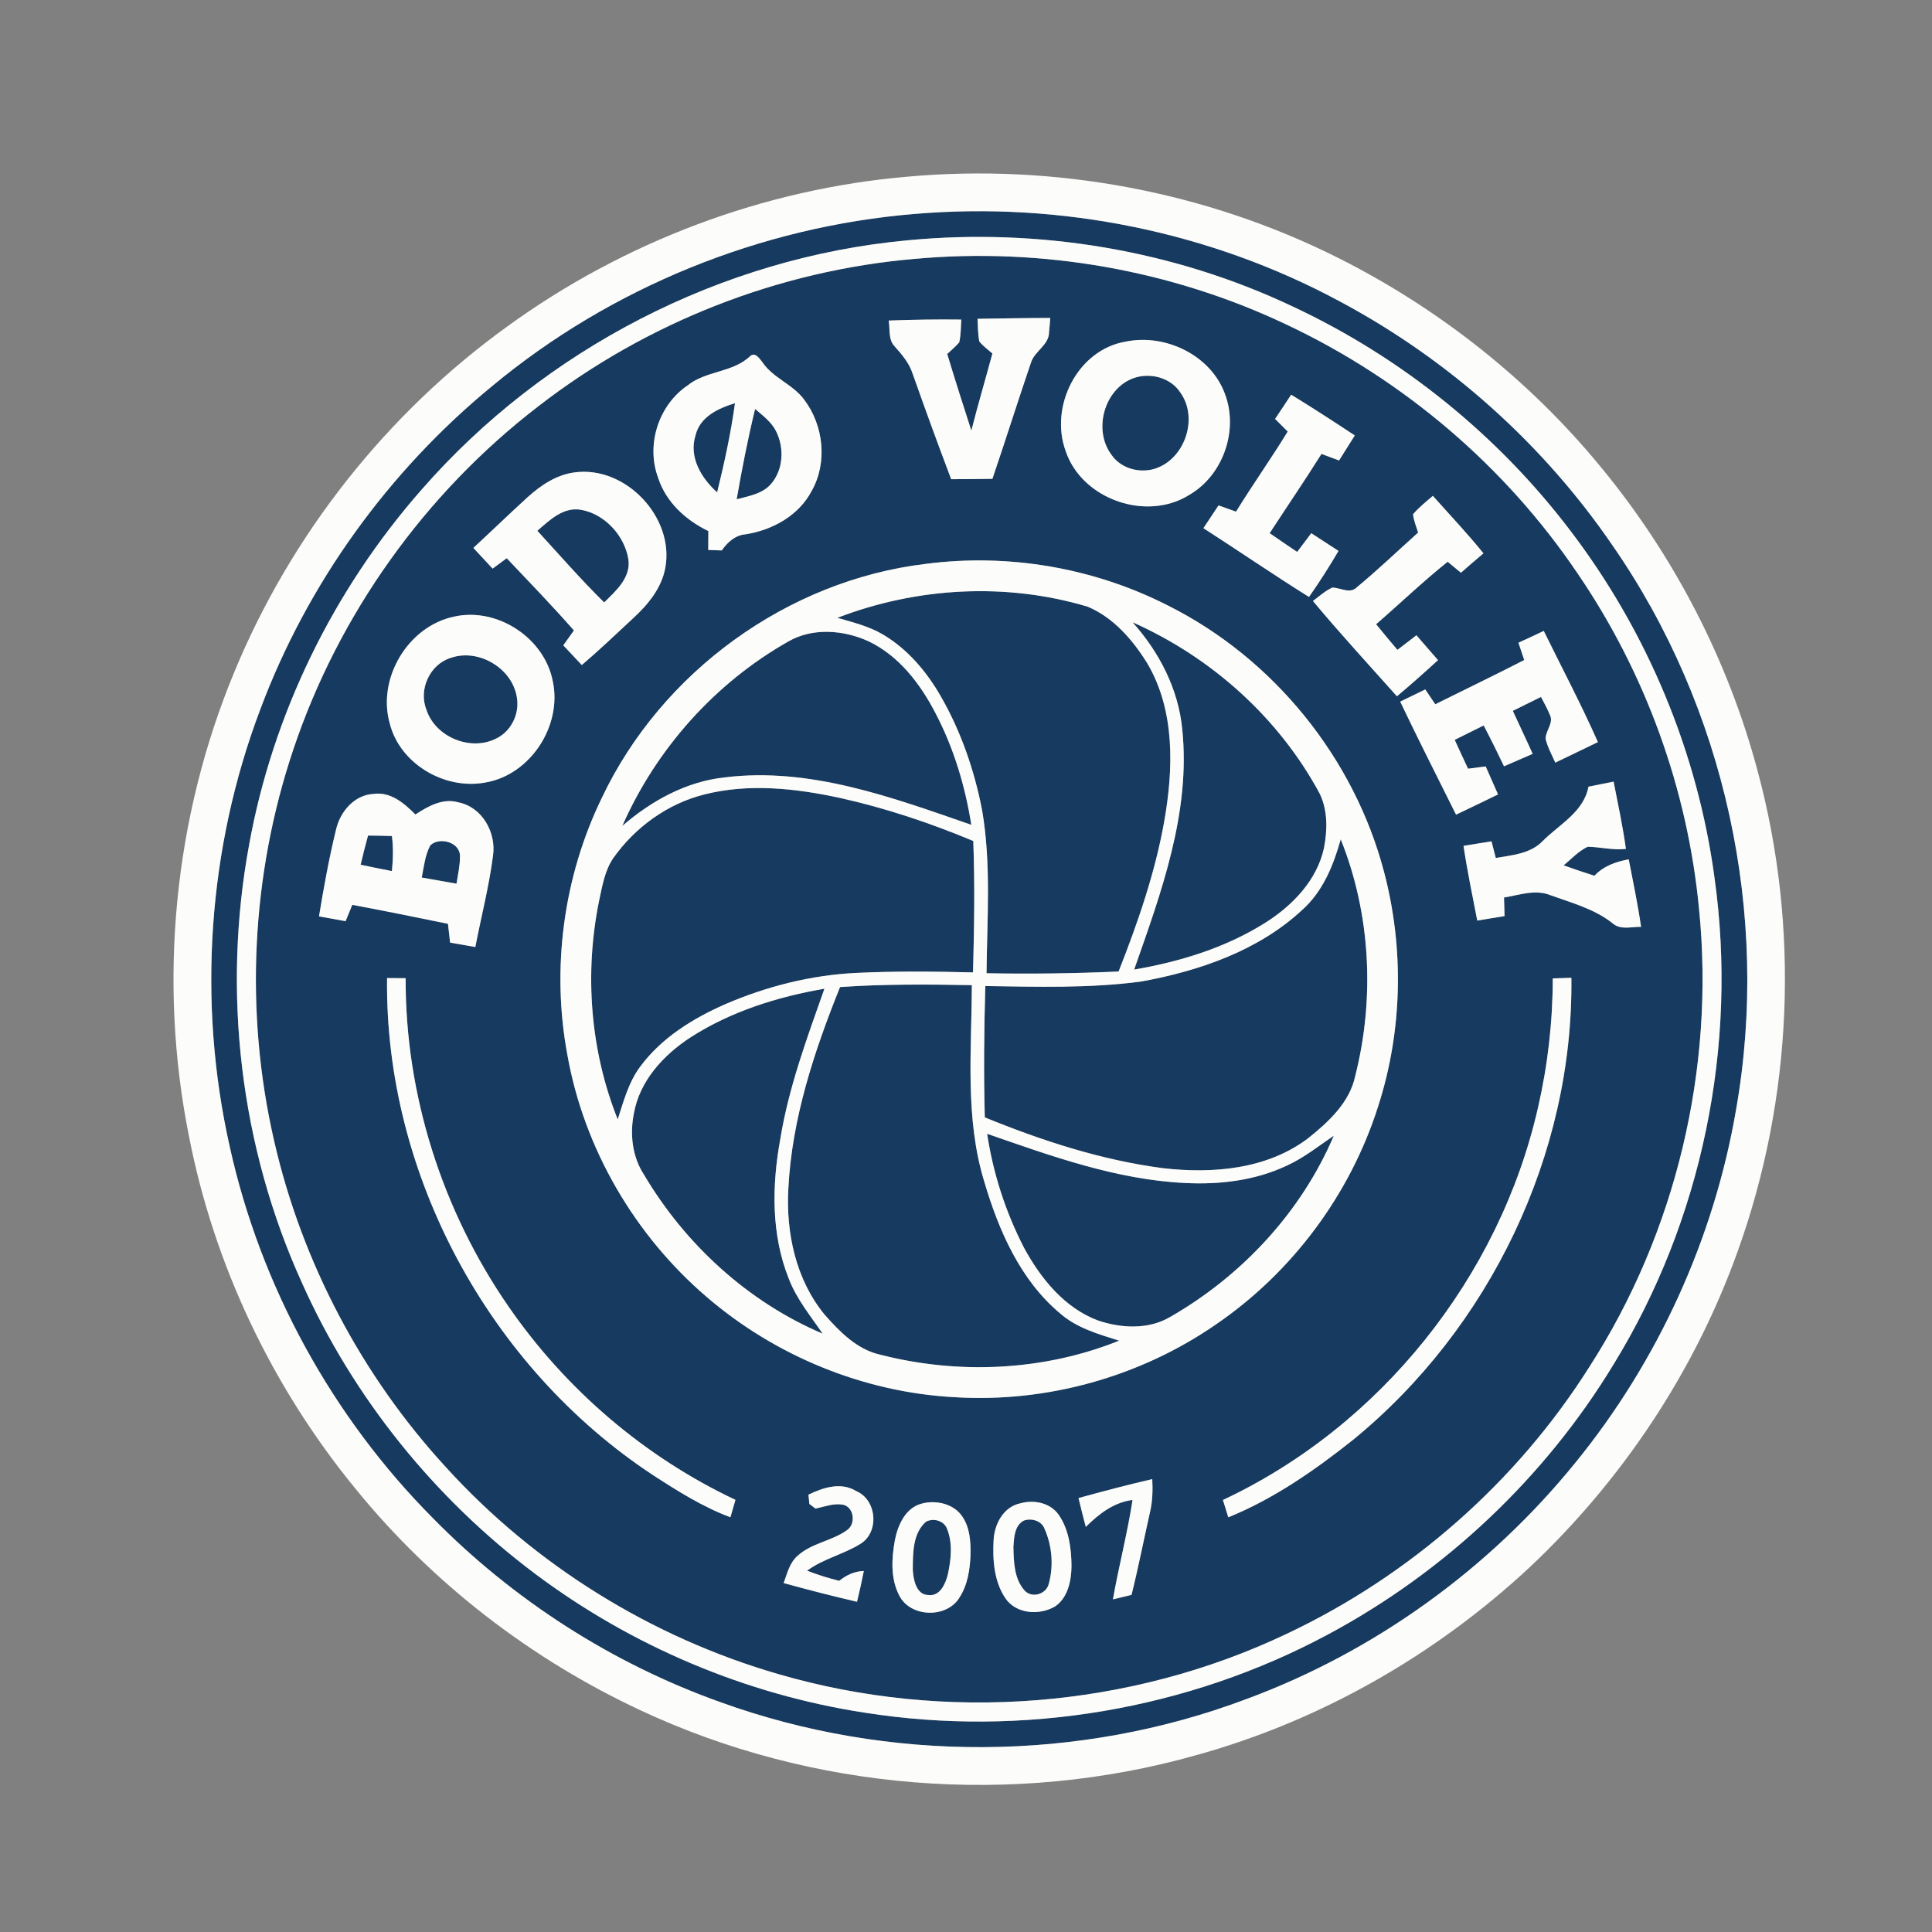 <?xml version="1.0" encoding="UTF-8" ?>
<!DOCTYPE svg PUBLIC "-//W3C//DTD SVG 1.1//EN" "http://www.w3.org/Graphics/SVG/1.1/DTD/svg11.dtd">
<svg width="512pt" height="512pt" viewBox="0 0 512 512" version="1.1" xmlns="http://www.w3.org/2000/svg">
<rect x="0" y="0" width="512" height="512" fill="#808080" stroke="none"/>
<g id="#173a60ff">
<path fill="#173a60" opacity="1.00" d=" M 242.44 56.69 C 281.17 53.40 320.84 61.43 355.07 79.88 C 383.89 95.26 408.95 117.64 427.38 144.61 C 457.20 187.60 469.15 242.43 460.10 293.94 C 454.27 328.12 439.43 360.68 417.55 387.56 C 394.74 415.73 364.31 437.72 330.29 450.28 C 285.86 467.02 235.51 467.23 190.88 451.08 C 162.23 440.86 136.00 424.01 114.70 402.31 C 88.03 375.46 69.10 340.97 60.91 304.02 C 52.26 265.66 55.04 224.77 68.98 187.99 C 81.42 154.70 102.92 124.90 130.37 102.36 C 161.89 76.14 201.59 60.04 242.44 56.69 M 240.46 63.69 C 191.21 68.26 144.24 92.51 111.74 129.75 C 88.39 156.30 72.28 189.17 66.00 223.99 C 58.83 262.88 63.65 303.96 80.03 339.98 C 93.62 370.39 115.21 397.15 141.87 417.11 C 167.38 436.23 197.62 449.04 229.14 453.87 C 270.93 460.47 314.78 453.12 352.05 433.08 C 382.97 416.51 409.39 391.59 427.60 361.59 C 451.07 323.43 460.58 277.03 454.37 232.69 C 449.92 199.42 436.56 167.43 416.23 140.73 C 397.01 115.37 371.53 94.78 342.71 81.29 C 311.07 66.26 275.29 60.35 240.46 63.69 Z" />
<path fill="#173a60" opacity="1.00" d=" M 242.42 68.60 C 276.04 65.53 310.47 71.54 340.97 86.03 C 371.92 100.61 398.92 123.58 418.07 151.95 C 436.08 178.31 447.29 209.25 450.28 241.03 C 454.48 283.16 444.15 326.60 421.22 362.21 C 401.92 392.79 373.68 417.55 341.00 432.98 C 299.41 452.76 250.58 456.55 206.38 443.69 C 172.71 433.97 141.76 414.81 118.19 388.85 C 95.89 364.60 80.00 334.50 72.65 302.38 C 64.78 268.23 66.55 231.93 77.70 198.71 C 89.70 162.82 112.66 130.70 142.67 107.66 C 171.28 85.47 206.33 71.68 242.42 68.60 M 259.06 84.49 C 259.16 86.49 259.15 88.50 259.52 90.48 C 260.51 91.71 261.81 92.65 263.00 93.68 C 261.17 100.50 259.15 107.27 257.42 114.12 C 255.23 107.37 253.07 100.60 251.02 93.80 C 252.11 92.79 253.26 91.84 254.22 90.71 C 254.64 88.73 254.63 86.70 254.75 84.69 C 248.34 84.61 241.93 84.71 235.52 84.95 C 235.91 87.19 235.35 89.90 237.02 91.71 C 239.00 93.92 240.98 96.23 241.89 99.11 C 245.18 108.44 248.57 117.74 252.07 126.99 C 255.71 126.99 259.36 126.95 263.00 126.89 C 266.49 116.66 269.72 106.34 273.21 96.12 C 274.17 93.00 278.02 91.47 278.01 88.00 C 278.14 86.76 278.24 85.51 278.32 84.26 C 271.90 84.27 265.48 84.39 259.06 84.49 M 298.39 90.52 C 285.52 92.65 278.05 107.74 282.44 119.61 C 286.77 132.35 303.85 138.29 315.20 131.13 C 324.15 125.93 328.28 114.03 324.61 104.37 C 320.85 94.12 308.86 88.39 298.39 90.52 M 182.17 102.18 C 174.50 107.41 171.16 117.90 174.41 126.61 C 176.48 133.06 181.74 137.86 187.72 140.73 C 187.70 142.40 187.71 144.07 187.69 145.74 C 188.88 145.78 190.08 145.82 191.28 145.87 C 192.82 143.64 194.88 141.80 197.69 141.58 C 204.78 140.44 211.70 136.61 215.11 130.08 C 219.36 122.56 218.26 112.68 213.09 105.88 C 210.08 101.82 204.84 100.19 202.02 95.96 C 201.29 95.05 200.13 93.20 198.81 94.37 C 194.18 98.80 187.09 98.19 182.17 102.18 M 342.17 104.60 C 340.76 106.75 339.35 108.89 337.91 111.02 C 339.02 112.14 340.14 113.25 341.26 114.36 C 336.86 121.55 331.98 128.43 327.56 135.60 C 326.01 135.04 324.47 134.48 322.92 133.94 C 321.58 135.94 320.25 137.96 318.92 139.97 C 328.28 146.00 337.46 152.30 346.90 158.20 C 349.67 154.24 352.27 150.16 354.72 146.00 C 352.31 144.44 349.90 142.87 347.50 141.31 C 346.25 142.96 345.01 144.62 343.76 146.27 C 341.32 144.63 338.88 142.98 336.47 141.30 C 341.03 134.29 345.76 127.38 350.20 120.29 C 351.75 120.87 353.30 121.45 354.86 122.03 C 356.24 119.82 357.64 117.61 359.03 115.40 C 353.46 111.72 347.86 108.08 342.17 104.60 M 139.81 131.78 C 134.97 136.19 130.26 140.75 125.45 145.20 C 127.14 147.03 128.85 148.86 130.55 150.69 C 131.80 149.77 133.04 148.85 134.29 147.93 C 140.29 154.26 146.34 160.53 152.10 167.07 C 151.16 168.39 150.22 169.70 149.28 171.02 C 150.92 172.75 152.55 174.50 154.18 176.24 C 158.86 172.25 163.31 168.00 167.82 163.81 C 171.76 160.19 175.38 155.79 176.33 150.37 C 178.72 137.00 165.70 123.32 152.21 125.20 C 147.44 125.83 143.30 128.61 139.81 131.78 M 374.47 136.29 C 374.66 137.96 375.31 139.53 375.82 141.13 C 370.43 145.98 365.18 151.00 359.60 155.62 C 357.75 157.49 355.25 155.74 353.07 155.72 C 351.16 156.59 349.60 158.03 347.94 159.27 C 355.13 167.89 362.73 176.14 370.20 184.52 C 373.91 181.42 377.52 178.20 381.09 174.94 C 379.18 172.75 377.26 170.56 375.37 168.35 C 373.69 169.64 372.02 170.95 370.33 172.22 C 368.43 169.97 366.53 167.72 364.68 165.43 C 371.02 159.94 377.08 154.12 383.64 148.87 C 384.81 149.84 385.98 150.81 387.16 151.78 C 389.13 150.04 391.13 148.34 393.13 146.64 C 388.88 141.37 384.22 136.46 379.72 131.41 C 377.91 132.97 376.02 134.46 374.47 136.29 M 245.38 149.43 C 208.68 153.79 175.29 178.10 159.49 211.45 C 149.30 232.42 146.08 256.68 150.37 279.59 C 154.78 304.38 168.19 327.36 187.29 343.71 C 205.53 359.39 228.96 368.99 253.00 370.27 C 277.31 371.78 302.03 364.92 322.08 351.09 C 342.34 337.30 357.80 316.60 365.21 293.22 C 371.66 273.27 372.14 251.46 366.82 231.19 C 358.91 200.93 337.56 174.53 309.59 160.51 C 289.94 150.47 267.26 146.58 245.38 149.43 M 120.35 163.41 C 108.18 165.94 99.93 179.70 103.27 191.65 C 105.93 202.42 117.83 209.38 128.58 207.38 C 140.57 205.38 149.03 192.31 146.49 180.52 C 144.27 169.04 131.77 160.85 120.35 163.41 M 402.40 170.33 C 402.90 171.86 403.43 173.38 403.94 174.91 C 396.14 178.93 388.22 182.72 380.36 186.64 C 379.47 185.33 378.59 184.02 377.71 182.71 C 375.49 183.78 373.28 184.86 371.07 185.94 C 375.86 195.99 380.91 205.92 385.87 215.89 C 389.59 214.13 393.29 212.33 396.99 210.53 C 395.91 208.05 394.80 205.59 393.72 203.11 C 392.16 203.30 390.60 203.51 389.05 203.72 C 387.86 201.18 386.67 198.63 385.51 196.07 C 388.07 194.79 390.63 193.51 393.19 192.25 C 395.06 195.82 396.85 199.43 398.58 203.07 C 401.12 201.98 403.64 200.87 406.17 199.78 C 404.47 195.95 402.64 192.19 400.91 188.38 C 403.40 187.16 405.90 185.93 408.38 184.69 C 409.17 186.21 410.02 187.71 410.67 189.31 C 411.91 191.53 409.56 193.59 409.61 195.82 C 410.13 198.03 411.25 200.04 412.17 202.10 C 415.95 200.32 419.69 198.46 423.46 196.66 C 419.04 186.67 413.92 177.01 409.11 167.20 C 406.88 168.26 404.65 169.31 402.40 170.33 M 420.96 208.48 C 419.74 215.14 413.26 218.46 408.85 222.87 C 405.61 226.27 400.76 226.62 396.40 227.37 C 396.02 225.90 395.63 224.43 395.26 222.96 C 392.79 223.36 390.31 223.76 387.85 224.16 C 388.84 230.80 390.21 237.37 391.49 243.96 C 393.90 243.56 396.30 243.16 398.72 242.77 C 398.67 241.12 398.62 239.49 398.58 237.85 C 402.58 237.20 406.80 235.63 410.79 237.20 C 416.48 239.26 422.52 240.85 427.35 244.67 C 429.45 246.55 432.38 245.56 434.90 245.62 C 434.03 239.62 432.78 233.69 431.63 227.74 C 428.24 228.34 424.94 229.52 422.53 232.09 C 419.80 231.22 417.08 230.30 414.38 229.33 C 416.44 227.63 418.30 225.56 420.75 224.40 C 424.12 224.45 427.47 225.37 430.88 224.97 C 430.06 218.98 428.78 213.07 427.62 207.14 C 425.39 207.57 423.17 208.02 420.96 208.48 M 89.03 219.96 C 87.18 227.51 85.81 235.18 84.54 242.85 C 86.89 243.26 89.23 243.69 91.58 244.12 C 92.17 242.67 92.76 241.23 93.36 239.79 C 101.83 241.38 110.27 243.08 118.72 244.82 C 118.90 246.48 119.08 248.14 119.28 249.80 C 121.51 250.17 123.74 250.57 125.97 250.97 C 127.52 242.91 129.60 234.94 130.65 226.79 C 131.55 220.68 127.81 213.88 121.49 212.64 C 117.35 211.42 113.43 213.68 110.08 215.85 C 107.14 212.88 103.50 209.75 98.99 210.40 C 93.84 210.67 90.08 215.19 89.03 219.96 M 102.58 259.20 C 101.93 311.24 129.68 362.36 173.07 390.93 C 179.60 395.16 186.24 399.36 193.57 402.09 C 194.01 400.55 194.46 399.02 194.90 397.48 C 170.80 386.11 149.88 368.18 134.76 346.24 C 117.20 320.87 107.39 290.12 107.50 259.23 C 105.86 259.22 104.22 259.21 102.58 259.20 M 411.50 259.29 C 411.49 270.82 410.17 282.34 407.58 293.57 C 397.36 338.45 365.82 377.95 324.09 397.51 C 324.56 399.04 325.03 400.57 325.51 402.10 C 337.59 397.20 348.40 389.65 358.56 381.58 C 394.71 352.05 416.99 305.92 416.43 259.13 C 414.78 259.18 413.14 259.24 411.50 259.29 M 285.82 397.00 C 286.43 399.55 287.07 402.10 287.74 404.64 C 291.22 401.21 295.13 398.14 300.14 397.50 C 298.78 406.35 296.49 415.03 294.94 423.85 C 296.58 423.44 298.22 423.04 299.87 422.65 C 301.68 415.39 303.11 408.05 304.76 400.75 C 305.43 397.88 305.52 394.91 305.36 391.98 C 298.81 393.50 292.30 395.21 285.82 397.00 M 214.25 396.10 C 214.31 396.72 214.43 397.95 214.49 398.56 C 214.90 398.87 215.71 399.48 216.11 399.79 C 218.45 399.31 220.81 398.35 223.24 398.73 C 226.32 399.22 226.91 403.79 224.51 405.47 C 220.47 408.41 215.08 408.90 211.34 412.33 C 209.24 414.17 208.60 417.01 207.68 419.53 C 214.13 421.31 220.61 422.98 227.12 424.49 C 227.77 421.78 228.39 419.06 228.92 416.33 C 226.47 416.39 224.28 417.42 222.40 418.94 C 219.51 418.22 216.66 417.33 213.88 416.25 C 218.20 413.05 223.59 411.92 228.10 409.09 C 233.10 405.94 232.35 397.45 226.91 395.16 C 222.88 392.67 218.15 394.21 214.25 396.10 M 244.44 398.43 C 240.00 399.47 237.94 404.12 237.15 408.19 C 236.28 413.00 235.97 418.31 238.29 422.78 C 241.21 428.70 250.97 428.95 254.31 423.30 C 256.45 419.96 257.05 415.91 257.20 412.02 C 257.26 408.59 257.05 404.89 255.06 401.96 C 252.85 398.56 248.20 397.48 244.44 398.43 M 270.40 398.40 C 265.94 399.31 263.53 403.89 263.32 408.12 C 263.03 413.36 263.42 419.09 266.45 423.57 C 269.34 427.79 275.57 428.16 279.70 425.66 C 283.05 423.30 283.91 418.85 283.96 415.00 C 283.92 410.33 283.28 405.36 280.56 401.43 C 278.34 398.23 273.97 397.39 270.40 398.40 Z" />
<path fill="#173a60" opacity="1.00" d=" M 300.34 100.23 C 304.77 98.63 310.29 100.04 312.87 104.12 C 317.33 110.45 314.43 120.29 307.57 123.61 C 303.22 125.81 297.27 124.60 294.52 120.48 C 289.63 113.94 292.63 103.06 300.34 100.23 Z" />
<path fill="#173a60" opacity="1.00" d=" M 184.33 115.35 C 185.49 110.44 190.39 108.18 194.78 106.85 C 193.69 114.82 191.96 122.69 190.05 130.49 C 185.88 126.75 182.46 121.13 184.33 115.35 Z" />
<path fill="#173a60" opacity="1.00" d=" M 200.11 108.37 C 202.16 110.14 204.45 111.82 205.68 114.30 C 207.88 118.71 207.62 124.48 204.31 128.28 C 202.03 130.91 198.41 131.46 195.22 132.32 C 196.62 124.30 198.18 116.29 200.11 108.37 Z" />
<path fill="#173a60" opacity="1.00" d=" M 142.40 140.66 C 145.61 137.88 149.23 134.32 153.88 135.08 C 160.26 136.17 165.55 141.96 166.54 148.28 C 167.20 153.11 163.21 156.61 160.10 159.65 C 153.94 153.57 148.24 147.04 142.40 140.66 Z" />
<path fill="#173a60" opacity="1.00" d=" M 221.91 163.73 C 242.95 155.62 266.65 154.29 288.29 160.79 C 295.14 163.69 300.27 169.67 304.11 175.89 C 311.46 188.46 310.98 203.83 308.53 217.71 C 306.09 231.39 301.52 244.57 296.44 257.46 C 284.78 257.98 273.11 258.14 261.44 257.92 C 261.58 243.53 262.71 228.99 260.27 214.73 C 258.24 204.23 254.71 193.94 249.38 184.64 C 245.61 178.03 240.52 171.99 233.90 168.10 C 230.20 165.93 225.99 164.92 221.91 163.73 Z" />
<path fill="#173a60" opacity="1.00" d=" M 300.13 164.90 C 320.98 174.16 338.86 190.14 349.71 210.27 C 351.90 214.75 351.80 220.00 350.86 224.79 C 349.00 233.27 342.58 239.93 335.45 244.46 C 324.92 251.13 312.77 254.86 300.56 256.95 C 307.72 236.55 315.58 215.31 313.31 193.30 C 312.30 182.62 307.21 172.81 300.13 164.90 Z" />
<path fill="#173a60" opacity="1.00" d=" M 208.98 169.96 C 215.40 166.29 223.51 166.94 230.07 169.90 C 238.21 173.74 243.91 181.23 247.95 189.06 C 252.76 198.26 255.79 208.35 257.41 218.59 C 236.46 211.33 214.60 203.22 192.04 206.02 C 181.82 207.12 172.60 212.24 164.92 218.87 C 173.92 198.43 189.53 180.95 208.98 169.96 Z" />
<path fill="#173a60" opacity="1.00" d=" M 119.40 174.36 C 126.88 171.70 136.01 177.21 137.02 185.11 C 137.63 189.30 135.45 193.75 131.64 195.65 C 124.82 199.25 115.32 195.38 112.98 188.01 C 110.88 182.70 113.91 176.08 119.40 174.36 Z" />
<path fill="#173a60" opacity="1.00" d=" M 186.61 210.55 C 198.41 207.54 210.81 208.91 222.57 211.45 C 234.68 214.14 246.49 218.09 257.93 222.87 C 258.37 234.47 258.17 246.09 257.86 257.70 C 247.57 257.44 237.28 257.34 227.00 257.83 C 214.99 258.39 203.16 261.39 192.14 266.15 C 183.59 269.92 175.28 275.05 169.66 282.68 C 166.58 286.79 165.27 291.84 163.70 296.65 C 156.40 278.39 154.85 258.00 158.75 238.77 C 159.60 234.91 160.22 230.83 162.47 227.48 C 168.24 219.28 176.84 213.01 186.61 210.55 Z" />
<path fill="#173a60" opacity="1.00" d=" M 97.53 221.43 C 99.64 221.44 101.75 221.49 103.86 221.55 C 104.26 224.64 104.17 227.76 103.86 230.85 C 101.09 230.31 98.33 229.76 95.57 229.17 C 96.17 226.58 96.83 224.00 97.53 221.43 Z" />
<path fill="#173a60" opacity="1.00" d=" M 114.03 224.02 C 116.57 221.64 122.10 223.25 121.90 227.08 C 121.89 229.48 121.35 231.83 120.98 234.19 C 117.91 233.64 114.84 233.09 111.77 232.56 C 112.33 229.68 112.64 226.65 114.03 224.02 Z" />
<path fill="#173a60" opacity="1.00" d=" M 355.31 222.42 C 363.24 242.19 364.37 264.47 359.17 285.07 C 357.70 292.17 352.07 297.34 346.64 301.67 C 335.73 309.94 321.26 311.10 308.10 309.57 C 291.84 307.43 276.12 302.30 260.98 296.12 C 260.67 284.51 260.78 272.90 261.12 261.31 C 274.87 261.51 288.72 261.94 302.38 260.12 C 317.78 257.33 333.47 251.96 345.12 241.12 C 350.58 236.24 353.38 229.32 355.31 222.42 Z" />
<path fill="#173a60" opacity="1.00" d=" M 222.62 261.58 C 234.25 260.76 245.91 260.87 257.55 261.07 C 257.49 278.43 255.67 296.27 260.84 313.14 C 264.66 326.08 270.37 339.21 280.94 348.07 C 285.36 351.94 291.11 353.57 296.60 355.29 C 276.55 363.35 253.93 364.35 233.07 358.96 C 227.04 357.55 222.53 352.92 218.57 348.44 C 210.92 339.19 208.26 326.75 208.92 314.97 C 209.85 296.47 215.76 278.64 222.62 261.58 Z" />
<path fill="#173a60" opacity="1.00" d=" M 182.95 274.94 C 193.64 268.05 206.01 264.17 218.48 262.02 C 213.88 275.07 209.02 288.12 206.79 301.84 C 204.54 314.12 204.34 327.22 209.08 338.97 C 211.14 344.32 214.82 348.76 218.02 353.44 C 198.22 345.03 181.59 329.77 170.67 311.32 C 167.55 306.56 166.88 300.60 167.98 295.10 C 169.49 286.46 175.82 279.59 182.95 274.94 Z" />
<path fill="#173a60" opacity="1.00" d=" M 261.60 300.46 C 278.60 306.37 295.83 312.62 313.99 313.50 C 323.16 313.98 332.58 312.87 340.96 308.93 C 345.49 306.87 349.40 303.75 353.48 300.96 C 344.86 321.21 329.09 338.14 310.05 349.04 C 304.33 352.40 297.13 352.02 291.03 349.96 C 282.10 346.65 275.78 338.79 271.36 330.65 C 266.50 321.21 263.18 310.96 261.60 300.46 Z" />
<path fill="#173a60" opacity="1.00" d=" M 245.44 403.24 C 247.37 402.25 250.12 402.96 250.95 405.09 C 252.53 408.92 252.05 413.28 251.19 417.23 C 250.57 419.70 249.14 423.10 246.03 422.70 C 242.80 422.69 242.03 418.56 241.90 416.01 C 241.92 411.68 241.85 406.28 245.44 403.24 Z" />
<path fill="#173a60" opacity="1.00" d=" M 271.34 402.96 C 273.40 402.26 276.05 403.00 276.84 405.20 C 278.83 409.70 279.25 415.01 277.93 419.76 C 277.26 422.49 273.51 423.63 271.55 421.54 C 268.75 418.44 268.64 413.89 268.56 409.94 C 268.73 407.48 268.84 404.25 271.34 402.96 Z" />
</g>
<g id="#fcfdfaff">
<path fill="#fcfdfa" opacity="1.00" d=" M 240.49 46.82 C 279.55 43.31 319.58 50.74 354.64 68.35 C 381.32 81.75 405.28 100.68 424.24 123.77 C 443.59 147.22 457.91 174.83 465.76 204.21 C 477.02 245.87 475.13 290.94 460.53 331.54 C 449.16 363.35 429.95 392.24 405.36 415.36 C 380.43 438.59 349.99 456.00 317.11 465.11 C 268.66 478.83 215.34 474.61 169.72 453.24 C 140.64 439.66 114.59 419.57 94.32 394.67 C 72.18 367.71 56.71 335.28 50.06 301.02 C 41.87 260.07 46.07 216.70 62.08 178.12 C 77.14 141.67 102.50 109.53 134.50 86.47 C 165.40 64.03 202.43 50.08 240.49 46.82 M 242.44 56.69 C 201.59 60.04 161.89 76.14 130.37 102.36 C 102.92 124.90 81.42 154.70 68.98 187.99 C 55.04 224.77 52.26 265.66 60.91 304.02 C 69.10 340.97 88.03 375.46 114.70 402.31 C 136.00 424.01 162.23 440.86 190.88 451.08 C 235.51 467.23 285.86 467.02 330.29 450.28 C 364.31 437.72 394.74 415.73 417.55 387.56 C 439.43 360.68 454.27 328.12 460.10 293.94 C 469.15 242.43 457.20 187.60 427.38 144.61 C 408.95 117.64 383.89 95.26 355.07 79.88 C 320.84 61.43 281.17 53.40 242.44 56.69 Z" />
<path fill="#fcfdfa" opacity="1.00" d=" M 240.46 63.69 C 275.29 60.35 311.07 66.26 342.71 81.29 C 371.53 94.78 397.01 115.37 416.23 140.73 C 436.56 167.43 449.92 199.42 454.37 232.69 C 460.58 277.03 451.07 323.43 427.60 361.59 C 409.39 391.59 382.97 416.51 352.05 433.08 C 314.78 453.12 270.93 460.47 229.14 453.87 C 197.62 449.04 167.38 436.23 141.87 417.11 C 115.21 397.15 93.62 370.39 80.03 339.98 C 63.65 303.96 58.83 262.88 66.00 223.99 C 72.28 189.17 88.39 156.30 111.74 129.75 C 144.24 92.51 191.21 68.26 240.46 63.69 M 242.42 68.60 C 206.33 71.68 171.28 85.47 142.67 107.66 C 112.66 130.70 89.70 162.82 77.70 198.71 C 66.55 231.93 64.78 268.23 72.65 302.38 C 80.00 334.50 95.89 364.60 118.19 388.85 C 141.76 414.81 172.71 433.97 206.38 443.69 C 250.58 456.55 299.41 452.76 341.00 432.98 C 373.68 417.55 401.92 392.79 421.22 362.21 C 444.15 326.60 454.48 283.16 450.28 241.03 C 447.29 209.25 436.08 178.31 418.07 151.95 C 398.92 123.58 371.92 100.61 340.97 86.03 C 310.47 71.54 276.04 65.53 242.42 68.60 Z" />
<path fill="#fcfdfa" opacity="1.00" d=" M 259.06 84.49 C 265.48 84.39 271.90 84.27 278.32 84.26 C 278.24 85.51 278.14 86.76 278.01 88.00 C 278.02 91.47 274.17 93.00 273.21 96.12 C 269.72 106.34 266.49 116.66 263.00 126.89 C 259.36 126.95 255.71 126.99 252.07 126.99 C 248.57 117.74 245.18 108.44 241.89 99.11 C 240.98 96.23 239.00 93.92 237.02 91.71 C 235.35 89.90 235.91 87.19 235.52 84.95 C 241.93 84.71 248.34 84.61 254.75 84.69 C 254.63 86.70 254.64 88.73 254.22 90.71 C 253.26 91.84 252.11 92.79 251.02 93.80 C 253.07 100.60 255.23 107.37 257.42 114.12 C 259.15 107.27 261.17 100.50 263.00 93.68 C 261.81 92.65 260.51 91.71 259.52 90.48 C 259.15 88.50 259.16 86.49 259.06 84.49 Z" />
<path fill="#fcfdfa" opacity="1.00" d=" M 298.39 90.52 C 308.86 88.39 320.85 94.12 324.61 104.37 C 328.28 114.03 324.15 125.93 315.20 131.13 C 303.85 138.29 286.77 132.35 282.44 119.61 C 278.05 107.74 285.52 92.65 298.39 90.52 M 300.34 100.23 C 292.63 103.06 289.63 113.94 294.52 120.48 C 297.27 124.60 303.22 125.81 307.57 123.61 C 314.43 120.29 317.33 110.45 312.87 104.12 C 310.29 100.04 304.77 98.63 300.34 100.23 Z" />
<path fill="#fcfdfa" opacity="1.00" d=" M 182.17 102.18 C 187.09 98.19 194.18 98.80 198.81 94.37 C 200.13 93.20 201.29 95.05 202.02 95.96 C 204.84 100.19 210.08 101.82 213.09 105.88 C 218.26 112.68 219.36 122.56 215.11 130.08 C 211.70 136.61 204.78 140.44 197.69 141.58 C 194.88 141.80 192.82 143.64 191.28 145.87 C 190.08 145.82 188.88 145.78 187.69 145.74 C 187.71 144.07 187.70 142.40 187.72 140.73 C 181.74 137.86 176.48 133.06 174.41 126.61 C 171.16 117.90 174.50 107.41 182.17 102.18 M 184.33 115.35 C 182.46 121.13 185.88 126.75 190.05 130.49 C 191.96 122.69 193.69 114.82 194.78 106.85 C 190.39 108.18 185.49 110.44 184.33 115.35 M 200.11 108.37 C 198.18 116.29 196.62 124.30 195.22 132.32 C 198.41 131.46 202.03 130.91 204.31 128.28 C 207.62 124.48 207.88 118.71 205.68 114.30 C 204.45 111.82 202.16 110.14 200.11 108.37 Z" />
<path fill="#fcfdfa" opacity="1.00" d=" M 342.17 104.60 C 347.86 108.08 353.46 111.72 359.03 115.40 C 357.64 117.61 356.24 119.82 354.86 122.03 C 353.30 121.45 351.75 120.87 350.20 120.29 C 345.76 127.38 341.03 134.29 336.47 141.30 C 338.88 142.98 341.32 144.63 343.76 146.27 C 345.01 144.62 346.25 142.96 347.50 141.31 C 349.90 142.87 352.31 144.44 354.72 146.00 C 352.27 150.16 349.67 154.24 346.90 158.20 C 337.46 152.30 328.28 146.00 318.92 139.97 C 320.25 137.96 321.58 135.94 322.92 133.94 C 324.47 134.48 326.01 135.04 327.56 135.60 C 331.98 128.43 336.86 121.55 341.26 114.36 C 340.14 113.25 339.02 112.14 337.91 111.02 C 339.35 108.89 340.76 106.75 342.17 104.60 Z" />
<path fill="#fcfdfa" opacity="1.00" d=" M 139.81 131.78 C 143.30 128.61 147.44 125.83 152.21 125.20 C 165.70 123.32 178.72 137.00 176.33 150.37 C 175.38 155.79 171.76 160.19 167.82 163.81 C 163.31 168.00 158.86 172.25 154.18 176.24 C 152.55 174.50 150.92 172.75 149.28 171.02 C 150.22 169.70 151.16 168.39 152.10 167.07 C 146.34 160.53 140.29 154.26 134.29 147.93 C 133.04 148.85 131.80 149.77 130.55 150.69 C 128.85 148.86 127.14 147.03 125.45 145.20 C 130.26 140.75 134.97 136.19 139.81 131.78 M 142.40 140.66 C 148.24 147.04 153.94 153.57 160.10 159.65 C 163.21 156.61 167.20 153.11 166.54 148.28 C 165.55 141.96 160.26 136.17 153.88 135.08 C 149.23 134.32 145.61 137.88 142.40 140.66 Z" />
<path fill="#fcfdfa" opacity="1.00" d=" M 374.47 136.29 C 376.02 134.46 377.91 132.97 379.72 131.41 C 384.22 136.46 388.88 141.37 393.13 146.64 C 391.13 148.34 389.13 150.04 387.16 151.78 C 385.98 150.81 384.81 149.84 383.64 148.87 C 377.08 154.12 371.02 159.94 364.68 165.43 C 366.53 167.72 368.43 169.97 370.33 172.22 C 372.02 170.95 373.69 169.64 375.37 168.35 C 377.26 170.56 379.18 172.75 381.09 174.94 C 377.52 178.20 373.91 181.42 370.20 184.52 C 362.73 176.14 355.13 167.89 347.94 159.27 C 349.60 158.03 351.16 156.59 353.07 155.72 C 355.25 155.74 357.75 157.49 359.60 155.62 C 365.18 151.00 370.43 145.98 375.82 141.13 C 375.31 139.53 374.66 137.96 374.47 136.29 Z" />
<path fill="#fcfdfa" opacity="1.00" d=" M 245.38 149.43 C 267.26 146.58 289.94 150.47 309.59 160.51 C 337.56 174.53 358.91 200.93 366.82 231.19 C 372.14 251.46 371.66 273.27 365.21 293.22 C 357.80 316.60 342.34 337.30 322.08 351.09 C 302.03 364.92 277.31 371.78 253.00 370.27 C 228.96 368.99 205.53 359.39 187.29 343.71 C 168.19 327.36 154.78 304.38 150.37 279.59 C 146.08 256.68 149.30 232.42 159.49 211.45 C 175.29 178.10 208.68 153.79 245.38 149.43 M 221.91 163.73 C 225.99 164.92 230.20 165.93 233.90 168.10 C 240.52 171.99 245.61 178.03 249.38 184.64 C 254.71 193.94 258.24 204.23 260.27 214.73 C 262.71 228.99 261.58 243.53 261.44 257.92 C 273.11 258.14 284.78 257.98 296.44 257.46 C 301.52 244.57 306.09 231.39 308.53 217.71 C 310.98 203.83 311.46 188.46 304.11 175.89 C 300.27 169.67 295.14 163.69 288.29 160.79 C 266.65 154.29 242.95 155.62 221.91 163.73 M 300.13 164.90 C 307.21 172.81 312.30 182.62 313.31 193.30 C 315.58 215.31 307.72 236.55 300.56 256.95 C 312.77 254.86 324.92 251.13 335.45 244.46 C 342.58 239.93 349.00 233.27 350.86 224.79 C 351.80 220.00 351.90 214.75 349.71 210.27 C 338.86 190.14 320.98 174.16 300.13 164.90 M 208.98 169.96 C 189.53 180.95 173.92 198.43 164.92 218.87 C 172.60 212.24 181.82 207.12 192.04 206.02 C 214.60 203.22 236.46 211.33 257.41 218.59 C 255.79 208.35 252.76 198.26 247.95 189.06 C 243.91 181.23 238.21 173.74 230.07 169.90 C 223.51 166.94 215.40 166.29 208.98 169.96 M 186.61 210.55 C 176.84 213.01 168.24 219.28 162.47 227.48 C 160.22 230.83 159.60 234.91 158.75 238.77 C 154.85 258.00 156.40 278.39 163.70 296.65 C 165.27 291.84 166.58 286.79 169.66 282.68 C 175.28 275.05 183.59 269.92 192.14 266.15 C 203.16 261.39 214.99 258.39 227.00 257.83 C 237.28 257.34 247.57 257.44 257.86 257.70 C 258.17 246.09 258.37 234.47 257.93 222.87 C 246.49 218.09 234.68 214.14 222.57 211.45 C 210.81 208.91 198.41 207.54 186.61 210.55 M 355.31 222.42 C 353.38 229.32 350.58 236.24 345.12 241.12 C 333.47 251.96 317.78 257.33 302.38 260.12 C 288.72 261.94 274.87 261.51 261.12 261.31 C 260.78 272.90 260.67 284.51 260.98 296.12 C 276.12 302.30 291.84 307.43 308.10 309.57 C 321.26 311.10 335.73 309.94 346.64 301.67 C 352.07 297.34 357.70 292.17 359.17 285.07 C 364.37 264.47 363.24 242.19 355.31 222.42 M 222.62 261.58 C 215.76 278.64 209.85 296.47 208.92 314.97 C 208.26 326.75 210.92 339.19 218.57 348.44 C 222.53 352.92 227.04 357.55 233.07 358.96 C 253.93 364.35 276.55 363.35 296.60 355.29 C 291.11 353.57 285.36 351.94 280.94 348.07 C 270.37 339.21 264.66 326.08 260.84 313.14 C 255.67 296.27 257.49 278.43 257.55 261.07 C 245.91 260.87 234.25 260.76 222.62 261.58 M 182.95 274.94 C 175.82 279.59 169.49 286.46 167.98 295.10 C 166.88 300.60 167.55 306.56 170.67 311.32 C 181.59 329.77 198.22 345.03 218.02 353.44 C 214.82 348.76 211.14 344.32 209.08 338.97 C 204.34 327.22 204.54 314.12 206.79 301.84 C 209.02 288.12 213.88 275.07 218.48 262.02 C 206.01 264.17 193.64 268.05 182.95 274.94 M 261.60 300.46 C 263.18 310.96 266.50 321.21 271.36 330.65 C 275.78 338.79 282.10 346.65 291.03 349.96 C 297.13 352.02 304.33 352.40 310.05 349.04 C 329.09 338.14 344.86 321.21 353.48 300.96 C 349.40 303.75 345.49 306.87 340.96 308.93 C 332.58 312.87 323.16 313.98 313.99 313.50 C 295.83 312.62 278.60 306.37 261.60 300.46 Z" />
<path fill="#fcfdfa" opacity="1.00" d=" M 120.35 163.41 C 131.77 160.85 144.27 169.04 146.49 180.52 C 149.03 192.31 140.57 205.38 128.58 207.38 C 117.83 209.38 105.93 202.42 103.27 191.65 C 99.93 179.70 108.18 165.94 120.35 163.41 M 119.40 174.36 C 113.91 176.08 110.88 182.70 112.98 188.01 C 115.32 195.38 124.82 199.25 131.64 195.65 C 135.45 193.75 137.63 189.30 137.02 185.11 C 136.01 177.21 126.88 171.70 119.40 174.36 Z" />
<path fill="#fcfdfa" opacity="1.00" d=" M 402.40 170.33 C 404.65 169.31 406.88 168.26 409.11 167.20 C 413.92 177.01 419.04 186.67 423.46 196.66 C 419.69 198.46 415.95 200.32 412.17 202.10 C 411.25 200.04 410.13 198.03 409.61 195.82 C 409.56 193.59 411.91 191.53 410.67 189.31 C 410.02 187.71 409.17 186.21 408.38 184.69 C 405.90 185.93 403.40 187.16 400.91 188.38 C 402.64 192.19 404.47 195.95 406.17 199.78 C 403.64 200.87 401.12 201.98 398.58 203.07 C 396.85 199.43 395.06 195.82 393.19 192.25 C 390.63 193.51 388.07 194.79 385.51 196.07 C 386.67 198.63 387.86 201.18 389.05 203.72 C 390.60 203.51 392.16 203.30 393.72 203.11 C 394.80 205.59 395.91 208.05 396.99 210.53 C 393.29 212.33 389.59 214.13 385.87 215.89 C 380.91 205.92 375.86 195.99 371.07 185.94 C 373.28 184.86 375.49 183.78 377.71 182.71 C 378.59 184.02 379.47 185.33 380.36 186.64 C 388.22 182.72 396.14 178.93 403.94 174.91 C 403.43 173.38 402.90 171.86 402.40 170.33 Z" />
<path fill="#fcfdfa" opacity="1.00" d=" M 420.96 208.48 C 423.17 208.02 425.39 207.57 427.62 207.14 C 428.78 213.07 430.06 218.98 430.88 224.97 C 427.47 225.37 424.12 224.45 420.75 224.40 C 418.30 225.56 416.44 227.63 414.38 229.33 C 417.08 230.30 419.80 231.22 422.53 232.09 C 424.94 229.52 428.24 228.34 431.63 227.74 C 432.78 233.69 434.03 239.62 434.90 245.62 C 432.38 245.56 429.45 246.55 427.35 244.67 C 422.52 240.85 416.48 239.26 410.79 237.20 C 406.80 235.63 402.58 237.20 398.58 237.85 C 398.62 239.49 398.67 241.12 398.72 242.77 C 396.30 243.16 393.90 243.56 391.49 243.96 C 390.21 237.37 388.84 230.80 387.85 224.16 C 390.31 223.76 392.79 223.36 395.26 222.96 C 395.63 224.43 396.02 225.90 396.40 227.37 C 400.76 226.62 405.61 226.27 408.85 222.87 C 413.26 218.46 419.74 215.14 420.96 208.48 Z" />
<path fill="#fcfdfa" opacity="1.00" d=" M 89.03 219.96 C 90.08 215.19 93.84 210.67 98.99 210.40 C 103.50 209.75 107.14 212.88 110.08 215.85 C 113.43 213.68 117.35 211.42 121.49 212.64 C 127.81 213.88 131.55 220.68 130.65 226.79 C 129.60 234.94 127.52 242.91 125.97 250.97 C 123.74 250.57 121.51 250.17 119.28 249.80 C 119.08 248.14 118.90 246.48 118.72 244.82 C 110.27 243.08 101.83 241.38 93.36 239.79 C 92.76 241.23 92.17 242.67 91.58 244.12 C 89.23 243.69 86.89 243.26 84.54 242.85 C 85.81 235.18 87.18 227.51 89.03 219.96 M 97.53 221.43 C 96.83 224.00 96.17 226.58 95.57 229.17 C 98.33 229.76 101.09 230.31 103.86 230.85 C 104.17 227.76 104.26 224.64 103.86 221.55 C 101.75 221.49 99.64 221.44 97.53 221.43 M 114.03 224.02 C 112.64 226.65 112.33 229.68 111.77 232.56 C 114.84 233.09 117.91 233.64 120.98 234.19 C 121.35 231.83 121.89 229.48 121.90 227.08 C 122.10 223.25 116.57 221.64 114.03 224.02 Z" />
<path fill="#fcfdfa" opacity="1.00" d=" M 102.58 259.20 C 104.22 259.21 105.86 259.22 107.50 259.23 C 107.39 290.12 117.20 320.87 134.76 346.24 C 149.88 368.18 170.80 386.11 194.90 397.48 C 194.46 399.02 194.01 400.55 193.57 402.09 C 186.24 399.36 179.60 395.16 173.07 390.93 C 129.68 362.36 101.93 311.24 102.58 259.20 Z" />
<path fill="#fcfdfa" opacity="1.00" d=" M 411.50 259.29 C 413.14 259.24 414.78 259.18 416.43 259.13 C 416.99 305.92 394.71 352.05 358.56 381.58 C 348.40 389.65 337.59 397.20 325.51 402.10 C 325.03 400.57 324.56 399.04 324.09 397.51 C 365.82 377.95 397.36 338.45 407.58 293.57 C 410.17 282.34 411.49 270.82 411.50 259.29 Z" />
<path fill="#fcfdfa" opacity="1.00" d=" M 285.82 397.00 C 292.30 395.21 298.81 393.50 305.36 391.98 C 305.52 394.91 305.43 397.88 304.76 400.75 C 303.11 408.05 301.68 415.39 299.87 422.65 C 298.22 423.04 296.58 423.44 294.94 423.85 C 296.49 415.03 298.78 406.35 300.14 397.50 C 295.13 398.14 291.22 401.21 287.74 404.64 C 287.07 402.10 286.43 399.55 285.82 397.00 Z" />
<path fill="#fcfdfa" opacity="1.00" d=" M 214.25 396.10 C 218.15 394.21 222.88 392.67 226.91 395.16 C 232.35 397.45 233.10 405.94 228.10 409.09 C 223.59 411.92 218.20 413.05 213.88 416.25 C 216.66 417.33 219.51 418.22 222.40 418.94 C 224.28 417.42 226.47 416.39 228.92 416.33 C 228.39 419.06 227.77 421.78 227.12 424.49 C 220.61 422.98 214.13 421.31 207.68 419.53 C 208.60 417.01 209.24 414.17 211.34 412.33 C 215.08 408.90 220.47 408.41 224.51 405.47 C 226.91 403.79 226.32 399.22 223.24 398.73 C 220.81 398.35 218.45 399.31 216.11 399.79 C 215.71 399.48 214.90 398.87 214.49 398.56 C 214.43 397.95 214.31 396.72 214.25 396.10 Z" />
<path fill="#fcfdfa" opacity="1.00" d=" M 244.44 398.43 C 248.20 397.48 252.85 398.56 255.06 401.96 C 257.05 404.89 257.26 408.59 257.20 412.02 C 257.05 415.91 256.45 419.96 254.31 423.30 C 250.97 428.95 241.21 428.70 238.29 422.78 C 235.97 418.31 236.28 413.00 237.15 408.19 C 237.94 404.12 240.00 399.47 244.44 398.43 M 245.44 403.24 C 241.85 406.28 241.92 411.68 241.90 416.01 C 242.03 418.56 242.80 422.69 246.03 422.70 C 249.14 423.10 250.57 419.70 251.19 417.23 C 252.05 413.28 252.53 408.92 250.95 405.09 C 250.12 402.96 247.37 402.25 245.44 403.24 Z" />
<path fill="#fcfdfa" opacity="1.00" d=" M 270.40 398.40 C 273.97 397.39 278.34 398.23 280.56 401.43 C 283.28 405.36 283.92 410.33 283.96 415.00 C 283.91 418.85 283.05 423.30 279.70 425.66 C 275.57 428.16 269.34 427.79 266.45 423.57 C 263.42 419.09 263.03 413.36 263.32 408.12 C 263.53 403.89 265.94 399.31 270.40 398.40 M 271.34 402.96 C 268.84 404.25 268.73 407.48 268.56 409.94 C 268.64 413.89 268.75 418.44 271.55 421.54 C 273.51 423.63 277.26 422.49 277.93 419.76 C 279.25 415.01 278.83 409.70 276.84 405.20 C 276.05 403.00 273.40 402.26 271.34 402.96 Z" />
</g>
</svg>

